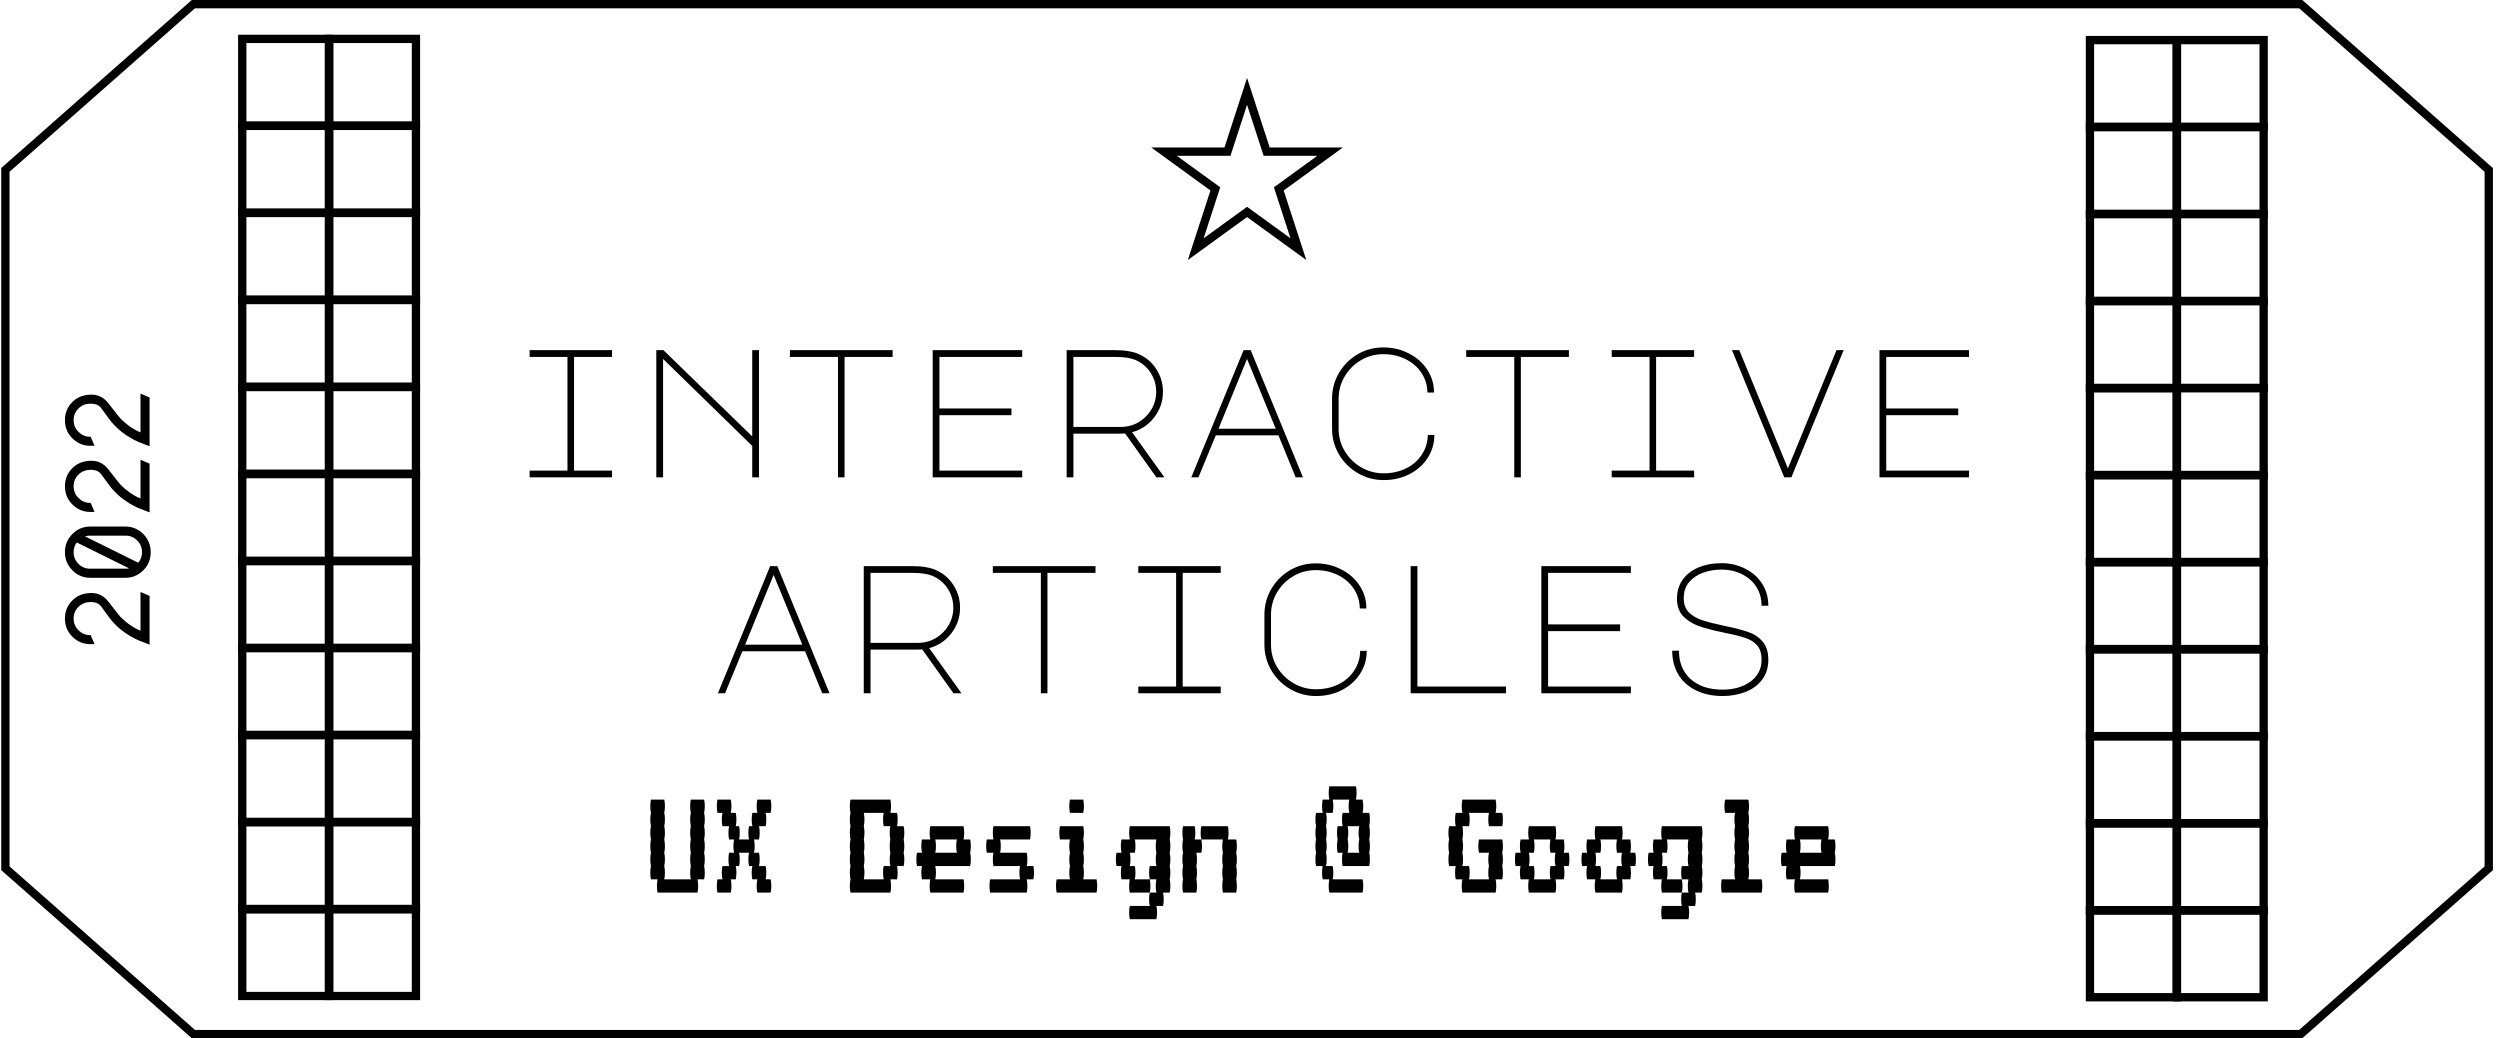 <svg width="301" height="125" viewBox="0 0 301 125" fill="none" xmlns="http://www.w3.org/2000/svg">
<path d="M277.01 0.5L299.646 20.459V104.541L277.01 124.5L23.283 124.5L0.646 104.541L0.646 20.459L23.283 0.5L277.01 0.5Z" stroke="black"/>
<path d="M84.776 97.871C84.829 98.084 84.856 98.351 84.856 98.671C84.856 98.977 84.829 99.244 84.776 99.471C84.829 99.684 84.856 99.951 84.856 100.271C84.856 100.577 84.829 100.844 84.776 101.071C84.829 101.284 84.856 101.551 84.856 101.871C84.856 102.177 84.829 102.444 84.776 102.671C84.829 102.884 84.856 103.151 84.856 103.471C84.856 103.777 84.829 104.044 84.776 104.271C84.829 104.484 84.856 104.751 84.856 105.071C84.856 105.377 84.829 105.644 84.776 105.871H83.976C84.029 106.084 84.056 106.351 84.056 106.671C84.056 106.977 84.029 107.244 83.976 107.471H79.176C79.123 107.244 79.096 106.977 79.096 106.671C79.096 106.351 79.123 106.084 79.176 105.871H78.376C78.323 105.644 78.296 105.377 78.296 105.071C78.296 104.751 78.323 104.484 78.376 104.271C78.323 104.044 78.296 103.777 78.296 103.471C78.296 103.151 78.323 102.884 78.376 102.671C78.323 102.444 78.296 102.177 78.296 101.871C78.296 101.551 78.323 101.284 78.376 101.071C78.323 100.844 78.296 100.577 78.296 100.271C78.296 99.951 78.323 99.684 78.376 99.471C78.323 99.244 78.296 98.977 78.296 98.671C78.296 98.351 78.323 98.084 78.376 97.871C78.323 97.644 78.296 97.377 78.296 97.071C78.296 96.751 78.323 96.484 78.376 96.271H79.976C80.029 96.484 80.056 96.751 80.056 97.071C80.056 97.377 80.029 97.644 79.976 97.871C80.029 98.084 80.056 98.351 80.056 98.671C80.056 98.977 80.029 99.244 79.976 99.471C80.029 99.684 80.056 99.951 80.056 100.271C80.056 100.577 80.029 100.844 79.976 101.071C80.029 101.284 80.056 101.551 80.056 101.871C80.056 102.177 80.029 102.444 79.976 102.671C80.029 102.884 80.056 103.151 80.056 103.471C80.056 103.777 80.029 104.044 79.976 104.271C80.029 104.484 80.056 104.751 80.056 105.071C80.056 105.377 80.029 105.644 79.976 105.871H83.176C83.123 105.644 83.096 105.377 83.096 105.071C83.096 104.751 83.123 104.484 83.176 104.271C83.123 104.044 83.096 103.777 83.096 103.471C83.096 103.151 83.123 102.884 83.176 102.671C83.123 102.444 83.096 102.177 83.096 101.871C83.096 101.551 83.123 101.284 83.176 101.071C83.123 100.844 83.096 100.577 83.096 100.271C83.096 99.951 83.123 99.684 83.176 99.471C83.123 99.244 83.096 98.977 83.096 98.671C83.096 98.351 83.123 98.084 83.176 97.871C83.123 97.644 83.096 97.377 83.096 97.071C83.096 96.751 83.123 96.484 83.176 96.271H84.776C84.829 96.484 84.856 96.751 84.856 97.071C84.856 97.377 84.829 97.644 84.776 97.871ZM92.784 105.871C92.837 106.084 92.864 106.351 92.864 106.671C92.864 106.977 92.837 107.244 92.784 107.471H91.184C91.131 107.244 91.104 106.977 91.104 106.671C91.104 106.351 91.131 106.084 91.184 105.871H90.584C90.531 105.644 90.504 105.377 90.504 105.071C90.504 104.751 90.531 104.484 90.584 104.271H90.184C90.131 104.044 90.104 103.777 90.104 103.471C90.104 103.151 90.131 102.884 90.184 102.671H88.984C89.037 102.884 89.064 103.151 89.064 103.471C89.064 103.777 89.037 104.044 88.984 104.271H88.584C88.637 104.484 88.664 104.751 88.664 105.071C88.664 105.377 88.637 105.644 88.584 105.871H87.984C88.037 106.084 88.064 106.351 88.064 106.671C88.064 106.977 88.037 107.244 87.984 107.471H86.384C86.331 107.244 86.304 106.977 86.304 106.671C86.304 106.351 86.331 106.084 86.384 105.871H86.984C86.931 105.644 86.904 105.377 86.904 105.071C86.904 104.751 86.931 104.484 86.984 104.271H87.784C87.731 104.044 87.704 103.777 87.704 103.471C87.704 103.151 87.731 102.884 87.784 102.671H88.384C88.331 102.444 88.304 102.177 88.304 101.871C88.304 101.551 88.331 101.284 88.384 101.071H87.784C87.731 100.844 87.704 100.577 87.704 100.271C87.704 99.951 87.731 99.684 87.784 99.471H86.984C86.931 99.244 86.904 98.977 86.904 98.671C86.904 98.351 86.931 98.084 86.984 97.871H86.384C86.331 97.644 86.304 97.377 86.304 97.071C86.304 96.751 86.331 96.484 86.384 96.271H87.984C88.037 96.484 88.064 96.751 88.064 97.071C88.064 97.377 88.037 97.644 87.984 97.871H88.584C88.637 98.084 88.664 98.351 88.664 98.671C88.664 98.977 88.637 99.244 88.584 99.471H88.984C89.037 99.684 89.064 99.951 89.064 100.271C89.064 100.577 89.037 100.844 88.984 101.071H90.184C90.131 100.844 90.104 100.577 90.104 100.271C90.104 99.951 90.131 99.684 90.184 99.471H90.584C90.531 99.244 90.504 98.977 90.504 98.671C90.504 98.351 90.531 98.084 90.584 97.871H91.184C91.131 97.644 91.104 97.377 91.104 97.071C91.104 96.751 91.131 96.484 91.184 96.271H92.784C92.837 96.484 92.864 96.751 92.864 97.071C92.864 97.377 92.837 97.644 92.784 97.871H92.184C92.237 98.084 92.264 98.351 92.264 98.671C92.264 98.977 92.237 99.244 92.184 99.471H91.384C91.437 99.684 91.464 99.951 91.464 100.271C91.464 100.577 91.437 100.844 91.384 101.071H90.784C90.837 101.284 90.864 101.551 90.864 101.871C90.864 102.177 90.837 102.444 90.784 102.671H91.384C91.437 102.884 91.464 103.151 91.464 103.471C91.464 103.777 91.437 104.044 91.384 104.271H92.184C92.237 104.484 92.264 104.751 92.264 105.071C92.264 105.377 92.237 105.644 92.184 105.871H92.784ZM108.8 101.071C108.853 101.284 108.88 101.551 108.88 101.871C108.88 102.177 108.853 102.444 108.8 102.671C108.853 102.884 108.88 103.151 108.88 103.471C108.88 103.777 108.853 104.044 108.8 104.271H108C108.053 104.484 108.08 104.751 108.08 105.071C108.08 105.377 108.053 105.644 108 105.871H107.2C107.253 106.084 107.28 106.351 107.28 106.671C107.28 106.977 107.253 107.244 107.2 107.471H102.4C102.346 107.244 102.32 106.977 102.32 106.671C102.32 106.351 102.346 106.084 102.4 105.871C102.346 105.644 102.32 105.377 102.32 105.071C102.32 104.751 102.346 104.484 102.4 104.271C102.346 104.044 102.32 103.777 102.32 103.471C102.32 103.151 102.346 102.884 102.4 102.671C102.346 102.444 102.32 102.177 102.32 101.871C102.32 101.551 102.346 101.284 102.4 101.071C102.346 100.844 102.32 100.577 102.32 100.271C102.32 99.951 102.346 99.684 102.4 99.471C102.346 99.244 102.32 98.977 102.32 98.671C102.32 98.351 102.346 98.084 102.4 97.871C102.346 97.644 102.32 97.377 102.32 97.071C102.32 96.751 102.346 96.484 102.4 96.271H107.2C107.253 96.484 107.28 96.751 107.28 97.071C107.28 97.377 107.253 97.644 107.2 97.871H108C108.053 98.084 108.08 98.351 108.08 98.671C108.08 98.977 108.053 99.244 108 99.471H108.8C108.853 99.684 108.88 99.951 108.88 100.271C108.88 100.577 108.853 100.844 108.8 101.071ZM107.2 104.271C107.146 104.044 107.12 103.777 107.12 103.471C107.12 103.151 107.146 102.884 107.2 102.671C107.146 102.444 107.12 102.177 107.12 101.871C107.12 101.551 107.146 101.284 107.2 101.071C107.146 100.844 107.12 100.577 107.12 100.271C107.12 99.951 107.146 99.684 107.2 99.471H106.4C106.346 99.244 106.32 98.977 106.32 98.671C106.32 98.351 106.346 98.084 106.4 97.871H104C104.053 98.084 104.08 98.351 104.08 98.671C104.08 98.977 104.053 99.244 104 99.471C104.053 99.684 104.08 99.951 104.08 100.271C104.08 100.577 104.053 100.844 104 101.071C104.053 101.284 104.08 101.551 104.08 101.871C104.08 102.177 104.053 102.444 104 102.671C104.053 102.884 104.08 103.151 104.08 103.471C104.08 103.777 104.053 104.044 104 104.271C104.053 104.484 104.08 104.751 104.08 105.071C104.08 105.377 104.053 105.644 104 105.871H106.4C106.346 105.644 106.32 105.377 106.32 105.071C106.32 104.751 106.346 104.484 106.4 104.271H107.2ZM116.887 101.871C116.887 102.177 116.861 102.444 116.807 102.671C116.861 102.884 116.887 103.151 116.887 103.471C116.887 103.777 116.861 104.044 116.807 104.271H112.607C112.661 104.484 112.687 104.751 112.687 105.071C112.687 105.377 112.661 105.644 112.607 105.871H116.007C116.061 106.084 116.087 106.351 116.087 106.671C116.087 106.977 116.061 107.244 116.007 107.471H112.007C111.954 107.244 111.927 106.977 111.927 106.671C111.927 106.351 111.954 106.084 112.007 105.871H111.007C110.954 105.644 110.927 105.377 110.927 105.071C110.927 104.751 110.954 104.484 111.007 104.271H110.407C110.354 104.044 110.327 103.777 110.327 103.471C110.327 103.151 110.354 102.884 110.407 102.671H111.007C110.954 102.444 110.927 102.177 110.927 101.871C110.927 101.551 110.954 101.284 111.007 101.071H112.007C111.954 100.844 111.927 100.577 111.927 100.271C111.927 99.951 111.954 99.684 112.007 99.471H116.007C116.061 99.684 116.087 99.951 116.087 100.271C116.087 100.577 116.061 100.844 116.007 101.071H116.807C116.861 101.284 116.887 101.551 116.887 101.871ZM115.207 102.671C115.154 102.444 115.127 102.177 115.127 101.871C115.127 101.551 115.154 101.284 115.207 101.071H112.607C112.661 101.284 112.687 101.551 112.687 101.871C112.687 102.177 112.661 102.444 112.607 102.671H115.207ZM124.495 105.071C124.495 105.377 124.469 105.644 124.415 105.871H123.615C123.669 106.084 123.695 106.351 123.695 106.671C123.695 106.977 123.669 107.244 123.615 107.471H119.215C119.162 107.244 119.135 106.977 119.135 106.671C119.135 106.351 119.162 106.084 119.215 105.871H122.815C122.762 105.644 122.735 105.377 122.735 105.071C122.735 104.751 122.762 104.484 122.815 104.271H119.615C119.562 104.044 119.535 103.777 119.535 103.471C119.535 103.151 119.562 102.884 119.615 102.671H118.815C118.762 102.444 118.735 102.177 118.735 101.871C118.735 101.551 118.762 101.284 118.815 101.071H119.615C119.562 100.844 119.535 100.577 119.535 100.271C119.535 99.951 119.562 99.684 119.615 99.471H124.015C124.069 99.684 124.095 99.951 124.095 100.271C124.095 100.577 124.069 100.844 124.015 101.071H120.415C120.469 101.284 120.495 101.551 120.495 101.871C120.495 102.177 120.469 102.444 120.415 102.671H123.615C123.669 102.884 123.695 103.151 123.695 103.471C123.695 103.777 123.669 104.044 123.615 104.271H124.415C124.469 104.484 124.495 104.751 124.495 105.071ZM128.823 97.871C128.77 97.644 128.743 97.377 128.743 97.071C128.743 96.751 128.77 96.484 128.823 96.271H130.423C130.476 96.484 130.503 96.751 130.503 97.071C130.503 97.377 130.476 97.644 130.423 97.871H128.823ZM132.023 105.871C132.076 106.084 132.103 106.351 132.103 106.671C132.103 106.977 132.076 107.244 132.023 107.471H127.223C127.17 107.244 127.143 106.977 127.143 106.671C127.143 106.351 127.17 106.084 127.223 105.871H128.823C128.77 105.644 128.743 105.377 128.743 105.071C128.743 104.751 128.77 104.484 128.823 104.271C128.77 104.044 128.743 103.777 128.743 103.471C128.743 103.151 128.77 102.884 128.823 102.671C128.77 102.444 128.743 102.177 128.743 101.871C128.743 101.551 128.77 101.284 128.823 101.071H127.623C127.57 100.844 127.543 100.577 127.543 100.271C127.543 99.951 127.57 99.684 127.623 99.471H130.423C130.476 99.684 130.503 99.951 130.503 100.271C130.503 100.577 130.476 100.844 130.423 101.071C130.476 101.284 130.503 101.551 130.503 101.871C130.503 102.177 130.476 102.444 130.423 102.671C130.476 102.884 130.503 103.151 130.503 103.471C130.503 103.777 130.476 104.044 130.423 104.271C130.476 104.484 130.503 104.751 130.503 105.071C130.503 105.377 130.476 105.644 130.423 105.871H132.023ZM140.831 101.071C140.884 101.284 140.911 101.551 140.911 101.871C140.911 102.177 140.884 102.444 140.831 102.671C140.884 102.884 140.911 103.151 140.911 103.471C140.911 103.777 140.884 104.044 140.831 104.271C140.884 104.484 140.911 104.751 140.911 105.071C140.911 105.377 140.884 105.644 140.831 105.871C140.884 106.084 140.911 106.351 140.911 106.671C140.911 106.977 140.884 107.244 140.831 107.471H140.031C140.084 107.684 140.111 107.951 140.111 108.271C140.111 108.577 140.084 108.844 140.031 109.071H139.231C139.284 109.284 139.311 109.551 139.311 109.871C139.311 110.177 139.284 110.444 139.231 110.671H136.031C135.978 110.444 135.951 110.177 135.951 109.871C135.951 109.551 135.978 109.284 136.031 109.071H138.431C138.378 108.844 138.351 108.577 138.351 108.271C138.351 107.951 138.378 107.684 138.431 107.471H139.231C139.178 107.244 139.151 106.977 139.151 106.671C139.151 106.351 139.178 106.084 139.231 105.871H138.431C138.378 105.644 138.351 105.377 138.351 105.071C138.351 104.751 138.378 104.484 138.431 104.271H139.231C139.178 104.044 139.151 103.777 139.151 103.471C139.151 103.151 139.178 102.884 139.231 102.671C139.178 102.444 139.151 102.177 139.151 101.871C139.151 101.551 139.178 101.284 139.231 101.071H136.631C136.684 101.284 136.711 101.551 136.711 101.871C136.711 102.177 136.684 102.444 136.631 102.671H136.031C136.084 102.884 136.111 103.151 136.111 103.471C136.111 103.777 136.084 104.044 136.031 104.271H136.631C136.684 104.484 136.711 104.751 136.711 105.071C136.711 105.377 136.684 105.644 136.631 105.871H138.431C138.484 106.084 138.511 106.351 138.511 106.671C138.511 106.977 138.484 107.244 138.431 107.471H136.031C135.978 107.244 135.951 106.977 135.951 106.671C135.951 106.351 135.978 106.084 136.031 105.871H135.031C134.978 105.644 134.951 105.377 134.951 105.071C134.951 104.751 134.978 104.484 135.031 104.271H134.431C134.378 104.044 134.351 103.777 134.351 103.471C134.351 103.151 134.378 102.884 134.431 102.671H135.031C134.978 102.444 134.951 102.177 134.951 101.871C134.951 101.551 134.978 101.284 135.031 101.071H136.031C135.978 100.844 135.951 100.577 135.951 100.271C135.951 99.951 135.978 99.684 136.031 99.471H140.831C140.884 99.684 140.911 99.951 140.911 100.271C140.911 100.577 140.884 100.844 140.831 101.071ZM143.919 100.271C143.919 100.577 143.892 100.844 143.839 101.071H144.639C144.692 101.284 144.719 101.551 144.719 101.871C144.719 102.177 144.692 102.444 144.639 102.671H144.039C144.092 102.884 144.119 103.151 144.119 103.471C144.119 103.777 144.092 104.044 144.039 104.271C144.092 104.484 144.119 104.751 144.119 105.071C144.119 105.377 144.092 105.644 144.039 105.871C144.092 106.084 144.119 106.351 144.119 106.671C144.119 106.977 144.092 107.244 144.039 107.471H142.439C142.385 107.244 142.359 106.977 142.359 106.671C142.359 106.351 142.385 106.084 142.439 105.871C142.385 105.644 142.359 105.377 142.359 105.071C142.359 104.751 142.385 104.484 142.439 104.271C142.385 104.044 142.359 103.777 142.359 103.471C142.359 103.151 142.385 102.884 142.439 102.671C142.385 102.444 142.359 102.177 142.359 101.871C142.359 101.551 142.385 101.284 142.439 101.071C142.385 100.844 142.359 100.577 142.359 100.271C142.359 99.951 142.385 99.684 142.439 99.471H143.839C143.892 99.684 143.919 99.951 143.919 100.271ZM148.839 102.671C148.892 102.884 148.919 103.151 148.919 103.471C148.919 103.777 148.892 104.044 148.839 104.271C148.892 104.484 148.919 104.751 148.919 105.071C148.919 105.377 148.892 105.644 148.839 105.871C148.892 106.084 148.919 106.351 148.919 106.671C148.919 106.977 148.892 107.244 148.839 107.471H147.239C147.185 107.244 147.159 106.977 147.159 106.671C147.159 106.351 147.185 106.084 147.239 105.871C147.185 105.644 147.159 105.377 147.159 105.071C147.159 104.751 147.185 104.484 147.239 104.271C147.185 104.044 147.159 103.777 147.159 103.471C147.159 103.151 147.185 102.884 147.239 102.671C147.185 102.444 147.159 102.177 147.159 101.871C147.159 101.551 147.185 101.284 147.239 101.071H144.639C144.585 100.844 144.559 100.577 144.559 100.271C144.559 99.951 144.585 99.684 144.639 99.471H147.839C147.892 99.684 147.919 99.951 147.919 100.271C147.919 100.577 147.892 100.844 147.839 101.071H148.839C148.892 101.284 148.919 101.551 148.919 101.871C148.919 102.177 148.892 102.444 148.839 102.671ZM164.854 99.471C164.908 99.684 164.934 99.951 164.934 100.271C164.934 100.577 164.908 100.844 164.854 101.071C164.908 101.284 164.934 101.551 164.934 101.871C164.934 102.177 164.908 102.444 164.854 102.671C164.908 102.884 164.934 103.151 164.934 103.471C164.934 103.777 164.908 104.044 164.854 104.271H161.654C161.601 104.044 161.574 103.777 161.574 103.471C161.574 103.151 161.601 102.884 161.654 102.671H161.054C161.001 102.444 160.974 102.177 160.974 101.871C160.974 101.551 161.001 101.284 161.054 101.071C161.001 100.844 160.974 100.577 160.974 100.271C160.974 99.951 161.001 99.684 161.054 99.471H161.654C161.601 99.244 161.574 98.977 161.574 98.671C161.574 98.351 161.601 98.084 161.654 97.871H162.454C162.401 97.644 162.374 97.377 162.374 97.071C162.374 96.751 162.401 96.484 162.454 96.271H160.454C160.508 96.484 160.534 96.751 160.534 97.071C160.534 97.377 160.508 97.644 160.454 97.871H159.654C159.708 98.084 159.734 98.351 159.734 98.671C159.734 98.977 159.708 99.244 159.654 99.471C159.708 99.684 159.734 99.951 159.734 100.271C159.734 100.577 159.708 100.844 159.654 101.071C159.708 101.284 159.734 101.551 159.734 101.871C159.734 102.177 159.708 102.444 159.654 102.671C159.708 102.884 159.734 103.151 159.734 103.471C159.734 103.777 159.708 104.044 159.654 104.271H160.454C160.508 104.484 160.534 104.751 160.534 105.071C160.534 105.377 160.508 105.644 160.454 105.871H164.054C164.108 106.084 164.134 106.351 164.134 106.671C164.134 106.977 164.108 107.244 164.054 107.471H160.054C160.001 107.244 159.974 106.977 159.974 106.671C159.974 106.351 160.001 106.084 160.054 105.871H159.254C159.201 105.644 159.174 105.377 159.174 105.071C159.174 104.751 159.201 104.484 159.254 104.271H158.454C158.401 104.044 158.374 103.777 158.374 103.471C158.374 103.151 158.401 102.884 158.454 102.671C158.401 102.444 158.374 102.177 158.374 101.871C158.374 101.551 158.401 101.284 158.454 101.071C158.401 100.844 158.374 100.577 158.374 100.271C158.374 99.951 158.401 99.684 158.454 99.471C158.401 99.244 158.374 98.977 158.374 98.671C158.374 98.351 158.401 98.084 158.454 97.871H159.254C159.201 97.644 159.174 97.377 159.174 97.071C159.174 96.751 159.201 96.484 159.254 96.271H160.054C160.001 96.044 159.974 95.777 159.974 95.471C159.974 95.151 160.001 94.884 160.054 94.671H163.254C163.308 94.884 163.334 95.151 163.334 95.471C163.334 95.777 163.308 96.044 163.254 96.271H164.054C164.108 96.484 164.134 96.751 164.134 97.071C164.134 97.377 164.108 97.644 164.054 97.871H164.854C164.908 98.084 164.934 98.351 164.934 98.671C164.934 98.977 164.908 99.244 164.854 99.471ZM163.654 102.671C163.601 102.444 163.574 102.177 163.574 101.871C163.574 101.551 163.601 101.284 163.654 101.071C163.601 100.844 163.574 100.577 163.574 100.271C163.574 99.951 163.601 99.684 163.654 99.471H162.254C162.308 99.684 162.334 99.951 162.334 100.271C162.334 100.577 162.308 100.844 162.254 101.071C162.308 101.284 162.334 101.551 162.334 101.871C162.334 102.177 162.308 102.444 162.254 102.671H163.654ZM180.87 101.071C180.923 101.284 180.95 101.551 180.95 101.871C180.95 102.177 180.923 102.444 180.87 102.671C180.923 102.884 180.95 103.151 180.95 103.471C180.95 103.777 180.923 104.044 180.87 104.271C180.923 104.484 180.95 104.751 180.95 105.071C180.95 105.377 180.923 105.644 180.87 105.871H180.07C180.123 106.084 180.15 106.351 180.15 106.671C180.15 106.977 180.123 107.244 180.07 107.471H176.07C176.017 107.244 175.99 106.977 175.99 106.671C175.99 106.351 176.017 106.084 176.07 105.871H175.27C175.217 105.644 175.19 105.377 175.19 105.071C175.19 104.751 175.217 104.484 175.27 104.271H174.47C174.417 104.044 174.39 103.777 174.39 103.471C174.39 103.151 174.417 102.884 174.47 102.671C174.417 102.444 174.39 102.177 174.39 101.871C174.39 101.551 174.417 101.284 174.47 101.071C174.417 100.844 174.39 100.577 174.39 100.271C174.39 99.951 174.417 99.684 174.47 99.471H175.27C175.217 99.244 175.19 98.977 175.19 98.671C175.19 98.351 175.217 98.084 175.27 97.871H176.07C176.017 97.644 175.99 97.377 175.99 97.071C175.99 96.751 176.017 96.484 176.07 96.271H180.07C180.123 96.484 180.15 96.751 180.15 97.071C180.15 97.377 180.123 97.644 180.07 97.871H180.87C180.923 98.084 180.95 98.351 180.95 98.671C180.95 98.977 180.923 99.244 180.87 99.471H179.27C179.217 99.244 179.19 98.977 179.19 98.671C179.19 98.351 179.217 98.084 179.27 97.871H176.87C176.923 98.084 176.95 98.351 176.95 98.671C176.95 98.977 176.923 99.244 176.87 99.471H176.07C176.123 99.684 176.15 99.951 176.15 100.271C176.15 100.577 176.123 100.844 176.07 101.071C176.123 101.284 176.15 101.551 176.15 101.871C176.15 102.177 176.123 102.444 176.07 102.671C176.123 102.884 176.15 103.151 176.15 103.471C176.15 103.777 176.123 104.044 176.07 104.271H176.87C176.923 104.484 176.95 104.751 176.95 105.071C176.95 105.377 176.923 105.644 176.87 105.871H179.27C179.217 105.644 179.19 105.377 179.19 105.071C179.19 104.751 179.217 104.484 179.27 104.271C179.217 104.044 179.19 103.777 179.19 103.471C179.19 103.151 179.217 102.884 179.27 102.671H178.07C178.017 102.444 177.99 102.177 177.99 101.871C177.99 101.551 178.017 101.284 178.07 101.071H180.87ZM188.958 103.471C188.958 103.777 188.931 104.044 188.878 104.271H188.278C188.331 104.484 188.358 104.751 188.358 105.071C188.358 105.377 188.331 105.644 188.278 105.871H187.278C187.331 106.084 187.358 106.351 187.358 106.671C187.358 106.977 187.331 107.244 187.278 107.471H184.078C184.024 107.244 183.998 106.977 183.998 106.671C183.998 106.351 184.024 106.084 184.078 105.871H183.078C183.024 105.644 182.998 105.377 182.998 105.071C182.998 104.751 183.024 104.484 183.078 104.271H182.478C182.424 104.044 182.398 103.777 182.398 103.471C182.398 103.151 182.424 102.884 182.478 102.671H183.078C183.024 102.444 182.998 102.177 182.998 101.871C182.998 101.551 183.024 101.284 183.078 101.071H184.078C184.024 100.844 183.998 100.577 183.998 100.271C183.998 99.951 184.024 99.684 184.078 99.471H187.278C187.331 99.684 187.358 99.951 187.358 100.271C187.358 100.577 187.331 100.844 187.278 101.071H188.278C188.331 101.284 188.358 101.551 188.358 101.871C188.358 102.177 188.331 102.444 188.278 102.671H188.878C188.931 102.884 188.958 103.151 188.958 103.471ZM187.278 104.271C187.224 104.044 187.198 103.777 187.198 103.471C187.198 103.151 187.224 102.884 187.278 102.671H186.678C186.624 102.444 186.598 102.177 186.598 101.871C186.598 101.551 186.624 101.284 186.678 101.071H184.678C184.731 101.284 184.758 101.551 184.758 101.871C184.758 102.177 184.731 102.444 184.678 102.671H184.078C184.131 102.884 184.158 103.151 184.158 103.471C184.158 103.777 184.131 104.044 184.078 104.271H184.678C184.731 104.484 184.758 104.751 184.758 105.071C184.758 105.377 184.731 105.644 184.678 105.871H186.678C186.624 105.644 186.598 105.377 186.598 105.071C186.598 104.751 186.624 104.484 186.678 104.271H187.278ZM196.966 103.471C196.966 103.777 196.939 104.044 196.886 104.271H196.286C196.339 104.484 196.366 104.751 196.366 105.071C196.366 105.377 196.339 105.644 196.286 105.871H195.286C195.339 106.084 195.366 106.351 195.366 106.671C195.366 106.977 195.339 107.244 195.286 107.471H192.086C192.032 107.244 192.006 106.977 192.006 106.671C192.006 106.351 192.032 106.084 192.086 105.871H191.086C191.032 105.644 191.006 105.377 191.006 105.071C191.006 104.751 191.032 104.484 191.086 104.271H190.486C190.432 104.044 190.406 103.777 190.406 103.471C190.406 103.151 190.432 102.884 190.486 102.671H191.086C191.032 102.444 191.006 102.177 191.006 101.871C191.006 101.551 191.032 101.284 191.086 101.071H192.086C192.032 100.844 192.006 100.577 192.006 100.271C192.006 99.951 192.032 99.684 192.086 99.471H195.286C195.339 99.684 195.366 99.951 195.366 100.271C195.366 100.577 195.339 100.844 195.286 101.071H196.286C196.339 101.284 196.366 101.551 196.366 101.871C196.366 102.177 196.339 102.444 196.286 102.671H196.886C196.939 102.884 196.966 103.151 196.966 103.471ZM195.286 104.271C195.232 104.044 195.206 103.777 195.206 103.471C195.206 103.151 195.232 102.884 195.286 102.671H194.686C194.632 102.444 194.606 102.177 194.606 101.871C194.606 101.551 194.632 101.284 194.686 101.071H192.686C192.739 101.284 192.766 101.551 192.766 101.871C192.766 102.177 192.739 102.444 192.686 102.671H192.086C192.139 102.884 192.166 103.151 192.166 103.471C192.166 103.777 192.139 104.044 192.086 104.271H192.686C192.739 104.484 192.766 104.751 192.766 105.071C192.766 105.377 192.739 105.644 192.686 105.871H194.686C194.632 105.644 194.606 105.377 194.606 105.071C194.606 104.751 194.632 104.484 194.686 104.271H195.286ZM204.893 101.071C204.947 101.284 204.973 101.551 204.973 101.871C204.973 102.177 204.947 102.444 204.893 102.671C204.947 102.884 204.973 103.151 204.973 103.471C204.973 103.777 204.947 104.044 204.893 104.271C204.947 104.484 204.973 104.751 204.973 105.071C204.973 105.377 204.947 105.644 204.893 105.871C204.947 106.084 204.973 106.351 204.973 106.671C204.973 106.977 204.947 107.244 204.893 107.471H204.093C204.147 107.684 204.173 107.951 204.173 108.271C204.173 108.577 204.147 108.844 204.093 109.071H203.293C203.347 109.284 203.373 109.551 203.373 109.871C203.373 110.177 203.347 110.444 203.293 110.671H200.093C200.04 110.444 200.013 110.177 200.013 109.871C200.013 109.551 200.04 109.284 200.093 109.071H202.493C202.44 108.844 202.413 108.577 202.413 108.271C202.413 107.951 202.44 107.684 202.493 107.471H203.293C203.24 107.244 203.213 106.977 203.213 106.671C203.213 106.351 203.24 106.084 203.293 105.871H202.493C202.44 105.644 202.413 105.377 202.413 105.071C202.413 104.751 202.44 104.484 202.493 104.271H203.293C203.24 104.044 203.213 103.777 203.213 103.471C203.213 103.151 203.24 102.884 203.293 102.671C203.24 102.444 203.213 102.177 203.213 101.871C203.213 101.551 203.24 101.284 203.293 101.071H200.693C200.747 101.284 200.773 101.551 200.773 101.871C200.773 102.177 200.747 102.444 200.693 102.671H200.093C200.147 102.884 200.173 103.151 200.173 103.471C200.173 103.777 200.147 104.044 200.093 104.271H200.693C200.747 104.484 200.773 104.751 200.773 105.071C200.773 105.377 200.747 105.644 200.693 105.871H202.493C202.547 106.084 202.573 106.351 202.573 106.671C202.573 106.977 202.547 107.244 202.493 107.471H200.093C200.04 107.244 200.013 106.977 200.013 106.671C200.013 106.351 200.04 106.084 200.093 105.871H199.093C199.04 105.644 199.013 105.377 199.013 105.071C199.013 104.751 199.04 104.484 199.093 104.271H198.493C198.44 104.044 198.413 103.777 198.413 103.471C198.413 103.151 198.44 102.884 198.493 102.671H199.093C199.04 102.444 199.013 102.177 199.013 101.871C199.013 101.551 199.04 101.284 199.093 101.071H200.093C200.04 100.844 200.013 100.577 200.013 100.271C200.013 99.951 200.04 99.684 200.093 99.471H204.893C204.947 99.684 204.973 99.951 204.973 100.271C204.973 100.577 204.947 100.844 204.893 101.071ZM212.101 105.871C212.155 106.084 212.181 106.351 212.181 106.671C212.181 106.977 212.155 107.244 212.101 107.471H207.301C207.248 107.244 207.221 106.977 207.221 106.671C207.221 106.351 207.248 106.084 207.301 105.871H208.901C208.848 105.644 208.821 105.377 208.821 105.071C208.821 104.751 208.848 104.484 208.901 104.271C208.848 104.044 208.821 103.777 208.821 103.471C208.821 103.151 208.848 102.884 208.901 102.671C208.848 102.444 208.821 102.177 208.821 101.871C208.821 101.551 208.848 101.284 208.901 101.071C208.848 100.844 208.821 100.577 208.821 100.271C208.821 99.951 208.848 99.684 208.901 99.471C208.848 99.244 208.821 98.977 208.821 98.671C208.821 98.351 208.848 98.084 208.901 97.871H207.701C207.648 97.644 207.621 97.377 207.621 97.071C207.621 96.751 207.648 96.484 207.701 96.271H210.501C210.555 96.484 210.581 96.751 210.581 97.071C210.581 97.377 210.555 97.644 210.501 97.871C210.555 98.084 210.581 98.351 210.581 98.671C210.581 98.977 210.555 99.244 210.501 99.471C210.555 99.684 210.581 99.951 210.581 100.271C210.581 100.577 210.555 100.844 210.501 101.071C210.555 101.284 210.581 101.551 210.581 101.871C210.581 102.177 210.555 102.444 210.501 102.671C210.555 102.884 210.581 103.151 210.581 103.471C210.581 103.777 210.555 104.044 210.501 104.271C210.555 104.484 210.581 104.751 210.581 105.071C210.581 105.377 210.555 105.644 210.501 105.871H212.101ZM220.989 101.871C220.989 102.177 220.962 102.444 220.909 102.671C220.962 102.884 220.989 103.151 220.989 103.471C220.989 103.777 220.962 104.044 220.909 104.271H216.709C216.762 104.484 216.789 104.751 216.789 105.071C216.789 105.377 216.762 105.644 216.709 105.871H220.109C220.162 106.084 220.189 106.351 220.189 106.671C220.189 106.977 220.162 107.244 220.109 107.471H216.109C216.056 107.244 216.029 106.977 216.029 106.671C216.029 106.351 216.056 106.084 216.109 105.871H215.109C215.056 105.644 215.029 105.377 215.029 105.071C215.029 104.751 215.056 104.484 215.109 104.271H214.509C214.456 104.044 214.429 103.777 214.429 103.471C214.429 103.151 214.456 102.884 214.509 102.671H215.109C215.056 102.444 215.029 102.177 215.029 101.871C215.029 101.551 215.056 101.284 215.109 101.071H216.109C216.056 100.844 216.029 100.577 216.029 100.271C216.029 99.951 216.056 99.684 216.109 99.471H220.109C220.162 99.684 220.189 99.951 220.189 100.271C220.189 100.577 220.162 100.844 220.109 101.071H220.909C220.962 101.284 220.989 101.551 220.989 101.871ZM219.309 102.671C219.256 102.444 219.229 102.177 219.229 101.871C219.229 101.551 219.256 101.284 219.309 101.071H216.709C216.762 101.284 216.789 101.551 216.789 101.871C216.789 102.177 216.762 102.444 216.709 102.671H219.309Z" fill="black"/>
<path d="M73.69 42.159V42.973H69.114V56.657H73.69V57.471H63.768V56.657H68.322V42.973H63.768V42.159H73.69ZM79.019 57.471V42.159H79.877L90.569 52.543V42.159H91.383V57.471H90.569V53.687L79.833 43.215V57.471H79.019ZM107.47 42.159V42.973H101.684V57.471H100.892V42.973H95.106V42.159H107.47ZM112.294 42.159H123.074V42.973H113.108V49.177H121.776V49.991H113.108V56.657H123.074V57.471H112.294V42.159ZM137.181 42.665C138.061 43.075 138.75 43.684 139.249 44.491C139.762 45.297 140.019 46.192 140.019 47.175C140.019 48.319 139.667 49.345 138.963 50.255C138.273 51.149 137.386 51.743 136.301 52.037L140.195 57.471H139.227L135.465 52.191L134.761 52.213H129.239V57.471H128.425V42.159H134.255C134.9 42.159 135.45 42.203 135.905 42.291C136.374 42.364 136.799 42.489 137.181 42.665ZM134.981 51.399C135.743 51.399 136.447 51.208 137.093 50.827C137.738 50.445 138.251 49.932 138.633 49.287C139.014 48.641 139.205 47.937 139.205 47.175C139.205 46.324 138.977 45.554 138.523 44.865C138.083 44.175 137.467 43.662 136.675 43.325C136.103 43.09 135.296 42.973 134.255 42.973H129.239V51.399H134.981ZM149.726 42.159H150.584L156.876 57.471H155.996L153.928 52.411H146.382L144.292 57.471H143.434L149.726 42.159ZM146.712 51.619H153.598L150.144 43.215L146.712 51.619ZM161.171 51.619C161.171 52.587 161.413 53.481 161.897 54.303C162.396 55.124 163.056 55.777 163.877 56.261C164.713 56.745 165.615 56.987 166.583 56.987C167.58 56.987 168.482 56.789 169.289 56.393C170.096 55.997 170.726 55.447 171.181 54.743C171.65 54.039 171.892 53.247 171.907 52.367H172.699C172.699 53.379 172.428 54.303 171.885 55.139C171.357 55.96 170.624 56.613 169.685 57.097C168.761 57.566 167.727 57.801 166.583 57.801C165.468 57.801 164.434 57.522 163.481 56.965C162.528 56.407 161.772 55.659 161.215 54.721C160.658 53.767 160.379 52.733 160.379 51.619V48.011C160.379 46.896 160.65 45.869 161.193 44.931C161.75 43.977 162.498 43.222 163.437 42.665C164.39 42.107 165.424 41.829 166.539 41.829C167.668 41.829 168.695 42.071 169.619 42.555C170.558 43.024 171.298 43.677 171.841 44.513C172.384 45.334 172.655 46.251 172.655 47.263H171.863C171.848 46.383 171.606 45.591 171.137 44.887C170.668 44.183 170.03 43.633 169.223 43.237C168.431 42.841 167.536 42.643 166.539 42.643C165.571 42.643 164.676 42.885 163.855 43.369C163.034 43.853 162.381 44.505 161.897 45.327C161.413 46.148 161.171 47.043 161.171 48.011V51.619ZM188.896 42.159V42.973H183.11V57.471H182.318V42.973H176.532V42.159H188.896ZM203.971 42.159V42.973H199.395V56.657H203.971V57.471H194.049V56.657H198.603V42.973H194.049V42.159H203.971ZM209.411 42.159L215.263 56.393L221.115 42.159H221.973L215.681 57.471H214.823L208.531 42.159H209.411ZM226.29 42.159H237.07V42.973H227.104V49.177H235.772V49.991H227.104V56.657H237.07V57.471H226.29V42.159ZM92.728 68.159H93.586L99.878 83.471H98.998L96.93 78.411H89.384L87.294 83.471H86.436L92.728 68.159ZM89.714 77.619H96.6L93.146 69.215L89.714 77.619ZM112.753 68.665C113.633 69.075 114.322 69.684 114.821 70.491C115.334 71.297 115.591 72.192 115.591 73.175C115.591 74.319 115.239 75.345 114.535 76.255C113.846 77.149 112.958 77.743 111.873 78.037L115.767 83.471H114.799L111.037 78.191L110.333 78.213H104.811V83.471H103.997V68.159H109.827C110.472 68.159 111.022 68.203 111.477 68.291C111.946 68.364 112.372 68.489 112.753 68.665ZM110.553 77.399C111.316 77.399 112.02 77.208 112.665 76.827C113.31 76.445 113.824 75.932 114.205 75.287C114.586 74.641 114.777 73.937 114.777 73.175C114.777 72.324 114.55 71.554 114.095 70.865C113.655 70.175 113.039 69.662 112.247 69.325C111.675 69.09 110.868 68.973 109.827 68.973H104.811V77.399H110.553ZM131.898 68.159V68.973H126.112V83.471H125.32V68.973H119.534V68.159H131.898ZM146.973 68.159V68.973H142.397V82.657H146.973V83.471H137.051V82.657H141.605V68.973H137.051V68.159H146.973ZM153.028 77.619C153.028 78.587 153.27 79.481 153.754 80.303C154.253 81.124 154.913 81.777 155.734 82.261C156.57 82.745 157.472 82.987 158.44 82.987C159.438 82.987 160.34 82.789 161.146 82.393C161.953 81.997 162.584 81.447 163.038 80.743C163.508 80.039 163.75 79.247 163.764 78.367H164.556C164.556 79.379 164.285 80.303 163.742 81.139C163.214 81.96 162.481 82.613 161.542 83.097C160.618 83.566 159.584 83.801 158.44 83.801C157.326 83.801 156.292 83.522 155.338 82.965C154.385 82.407 153.63 81.659 153.072 80.721C152.515 79.767 152.236 78.733 152.236 77.619V74.011C152.236 72.896 152.508 71.869 153.05 70.931C153.608 69.977 154.356 69.222 155.294 68.665C156.248 68.107 157.282 67.829 158.396 67.829C159.526 67.829 160.552 68.071 161.476 68.555C162.415 69.024 163.156 69.677 163.698 70.513C164.241 71.334 164.512 72.251 164.512 73.263H163.72C163.706 72.383 163.464 71.591 162.994 70.887C162.525 70.183 161.887 69.633 161.08 69.237C160.288 68.841 159.394 68.643 158.396 68.643C157.428 68.643 156.534 68.885 155.712 69.369C154.891 69.853 154.238 70.505 153.754 71.327C153.27 72.148 153.028 73.043 153.028 74.011V77.619ZM169.842 83.471V68.159H170.656V82.657H181.326V83.471H169.842ZM185.577 68.159H196.357V68.973H186.391V75.177H195.059V75.991H186.391V82.657H196.357V83.471H185.577V68.159ZM207.472 76.145C206.225 75.895 205.206 75.624 204.414 75.331C203.637 75.023 203.021 74.612 202.566 74.099C202.126 73.571 201.906 72.896 201.906 72.075C201.906 71.224 202.126 70.476 202.566 69.831C203.021 69.185 203.651 68.687 204.458 68.335C205.279 67.983 206.225 67.807 207.296 67.807C208.323 67.807 209.261 68.027 210.112 68.467C210.977 68.892 211.659 69.493 212.158 70.271C212.657 71.048 212.906 71.935 212.906 72.933H212.092C212.092 72.067 211.879 71.305 211.454 70.645C211.029 69.985 210.449 69.479 209.716 69.127C208.983 68.76 208.169 68.577 207.274 68.577C206.482 68.577 205.741 68.701 205.052 68.951C204.363 69.2 203.798 69.581 203.358 70.095C202.933 70.608 202.72 71.253 202.72 72.031C202.72 72.735 202.925 73.299 203.336 73.725C203.747 74.135 204.282 74.451 204.942 74.671C205.602 74.891 206.526 75.125 207.714 75.375C208.917 75.624 209.848 75.866 210.508 76.101C211.183 76.321 211.747 76.695 212.202 77.223C212.671 77.751 212.906 78.491 212.906 79.445C212.906 80.398 212.649 81.205 212.136 81.865C211.637 82.51 210.97 82.994 210.134 83.317C209.298 83.639 208.389 83.801 207.406 83.801C206.189 83.801 205.118 83.573 204.194 83.119C203.27 82.664 202.559 82.026 202.06 81.205C201.576 80.369 201.334 79.415 201.334 78.345H202.148C202.148 79.283 202.353 80.105 202.764 80.809C203.189 81.513 203.798 82.063 204.59 82.459C205.382 82.84 206.321 83.031 207.406 83.031C208.755 83.031 209.87 82.708 210.75 82.063C211.645 81.417 212.092 80.537 212.092 79.423C212.092 78.66 211.901 78.073 211.52 77.663C211.139 77.252 210.655 76.959 210.068 76.783C209.496 76.592 208.631 76.379 207.472 76.145Z" fill="black"/>
<path d="M150.146 11L152.507 18.257H160.146L153.966 22.743L156.327 30L150.146 25.515L143.966 30L146.327 22.743L140.146 18.257H147.786L150.146 11Z" stroke="black"/>
<path d="M11.017 71.4C11.828 71.4 12.498 71.737 13.026 72.412C13.983 73.638 14.487 74.271 14.537 74.312C15.289 75.05 16.041 75.575 16.793 75.884L16.916 75.946V71.27L18.01 71.749V77.614L16.67 77.094C15.143 76.402 13.947 75.454 13.081 74.251C12.639 73.654 12.347 73.255 12.206 73.054C11.942 72.676 11.523 72.487 10.948 72.487C10.916 72.487 10.882 72.487 10.846 72.487C10.29 72.501 9.823 72.694 9.444 73.068C9.057 73.451 8.863 73.92 8.863 74.476C8.863 75.019 9.057 75.486 9.444 75.877C9.832 76.269 10.285 76.465 10.805 76.465C10.814 76.465 10.825 76.465 10.839 76.465L10.907 76.459L11.386 77.552L10.859 77.559C10.039 77.559 9.324 77.258 8.713 76.657C8.116 76.064 7.817 75.338 7.817 74.476C7.817 73.615 8.114 72.888 8.706 72.296C9.294 71.698 10.064 71.4 11.017 71.4ZM10.839 68.47H15.125C15.271 68.47 15.41 68.456 15.542 68.429L9.246 65.312C8.991 65.653 8.863 66.043 8.863 66.481C8.863 67.032 9.057 67.501 9.444 67.889C9.827 68.276 10.292 68.47 10.839 68.47ZM10.859 63.398H15.104C15.943 63.398 16.661 63.698 17.258 64.3C17.85 64.902 18.146 65.628 18.146 66.481C18.146 67.337 17.85 68.064 17.258 68.661C16.661 69.263 15.943 69.564 15.104 69.564H10.859C10.021 69.564 9.305 69.263 8.713 68.661C8.116 68.06 7.817 67.333 7.817 66.481C7.817 65.628 8.116 64.902 8.713 64.3C9.305 63.698 10.021 63.398 10.859 63.398ZM10.237 64.58L16.643 67.752C16.948 67.392 17.101 66.968 17.101 66.481C17.101 65.938 16.907 65.471 16.52 65.079C16.137 64.692 15.672 64.496 15.125 64.491H10.839C10.625 64.491 10.424 64.521 10.237 64.58ZM11.017 55.477C11.828 55.477 12.498 55.815 13.026 56.489C13.983 57.715 14.487 58.348 14.537 58.389C15.289 59.128 16.041 59.652 16.793 59.962L16.916 60.023V55.347L18.01 55.826L18.01 61.691L16.67 61.172C15.143 60.479 13.947 59.531 13.081 58.328C12.639 57.731 12.347 57.332 12.206 57.132C11.942 56.753 11.523 56.564 10.948 56.564C10.916 56.564 10.882 56.564 10.846 56.564C10.29 56.578 9.823 56.772 9.444 57.145C9.057 57.528 8.863 57.998 8.863 58.553C8.863 59.096 9.057 59.563 9.444 59.955C9.832 60.347 10.285 60.543 10.805 60.543C10.814 60.543 10.825 60.543 10.839 60.543L10.907 60.536L11.386 61.63L10.859 61.636C10.039 61.636 9.324 61.336 8.713 60.734C8.116 60.142 7.817 59.415 7.817 58.553C7.817 57.692 8.114 56.965 8.706 56.373C9.294 55.776 10.064 55.477 11.017 55.477ZM11.017 47.516C11.828 47.516 12.498 47.853 13.026 48.528C13.983 49.754 14.487 50.387 14.537 50.428C15.289 51.166 16.041 51.691 16.793 52L16.916 52.062L16.916 47.386L18.01 47.865V53.73L16.67 53.21C15.143 52.518 13.947 51.57 13.081 50.367C12.639 49.77 12.347 49.371 12.206 49.17C11.942 48.792 11.523 48.603 10.948 48.603C10.916 48.603 10.882 48.603 10.846 48.603C10.29 48.617 9.823 48.81 9.444 49.184C9.057 49.567 8.863 50.036 8.863 50.592C8.863 51.135 9.057 51.602 9.444 51.994C9.832 52.386 10.285 52.581 10.805 52.581C10.814 52.581 10.825 52.581 10.839 52.581L10.907 52.575L11.386 53.668L10.859 53.675C10.039 53.675 9.324 53.374 8.713 52.773C8.116 52.18 7.817 51.453 7.817 50.592C7.817 49.731 8.114 49.004 8.706 48.411C9.294 47.815 10.064 47.516 11.017 47.516Z" fill="black"/>
<rect x="262.063" y="4.828" width="10.433" height="10.433" transform="rotate(90 262.063 4.828)" stroke="black"/>
<rect x="272.544" y="15.309" width="10.433" height="10.433" transform="rotate(90 272.544 15.309)" stroke="black"/>
<rect x="262.063" y="25.789" width="10.433" height="10.433" transform="rotate(90 262.063 25.789)" stroke="black"/>
<rect x="272.544" y="36.27" width="10.433" height="10.433" transform="rotate(90 272.544 36.27)" stroke="black"/>
<rect x="262.063" y="46.75" width="10.433" height="10.433" transform="rotate(90 262.063 46.75)" stroke="black"/>
<rect x="272.544" y="57.23" width="10.433" height="10.433" transform="rotate(90 272.544 57.23)" stroke="black"/>
<rect x="262.063" y="67.711" width="10.433" height="10.433" transform="rotate(90 262.063 67.711)" stroke="black"/>
<rect x="272.544" y="78.19" width="10.433" height="10.433" transform="rotate(90 272.544 78.19)" stroke="black"/>
<rect x="262.063" y="88.671" width="10.433" height="10.433" transform="rotate(90 262.063 88.671)" stroke="black"/>
<rect x="272.544" y="99.151" width="10.433" height="10.433" transform="rotate(90 272.544 99.151)" stroke="black"/>
<rect x="262.063" y="109.632" width="10.433" height="10.433" transform="rotate(90 262.063 109.632)" stroke="black"/>
<rect x="272.544" y="4.829" width="10.433" height="10.433" transform="rotate(90 272.544 4.829)" stroke="black"/>
<rect x="262.063" y="15.31" width="10.433" height="10.433" transform="rotate(90 262.063 15.31)" stroke="black"/>
<rect x="272.544" y="25.79" width="10.433" height="10.433" transform="rotate(90 272.544 25.79)" stroke="black"/>
<rect x="262.063" y="36.27" width="10.433" height="10.433" transform="rotate(90 262.063 36.27)" stroke="black"/>
<rect x="272.544" y="46.748" width="10.433" height="10.433" transform="rotate(90 272.544 46.748)" stroke="black"/>
<rect x="262.063" y="57.23" width="10.433" height="10.433" transform="rotate(90 262.063 57.23)" stroke="black"/>
<rect x="272.544" y="67.711" width="10.433" height="10.433" transform="rotate(90 272.544 67.711)" stroke="black"/>
<rect x="262.063" y="78.191" width="10.433" height="10.433" transform="rotate(90 262.063 78.191)" stroke="black"/>
<rect x="272.544" y="88.672" width="10.433" height="10.433" transform="rotate(90 272.544 88.672)" stroke="black"/>
<rect x="262.063" y="99.152" width="10.433" height="10.433" transform="rotate(90 262.063 99.152)" stroke="black"/>
<rect x="272.544" y="109.632" width="10.433" height="10.433" transform="rotate(90 272.544 109.632)" stroke="black"/>
<rect x="39.599" y="4.682" width="10.433" height="10.433" transform="rotate(90 39.599 4.682)" stroke="black"/>
<rect x="50.079" y="15.163" width="10.433" height="10.433" transform="rotate(90 50.079 15.163)" stroke="black"/>
<rect x="39.599" y="25.643" width="10.433" height="10.433" transform="rotate(90 39.599 25.643)" stroke="black"/>
<rect x="50.079" y="36.123" width="10.433" height="10.433" transform="rotate(90 50.079 36.123)" stroke="black"/>
<rect x="39.599" y="46.603" width="10.433" height="10.433" transform="rotate(90 39.599 46.603)" stroke="black"/>
<rect x="50.079" y="57.084" width="10.433" height="10.433" transform="rotate(90 50.079 57.084)" stroke="black"/>
<rect x="39.599" y="67.564" width="10.433" height="10.433" transform="rotate(90 39.599 67.564)" stroke="black"/>
<rect x="50.079" y="78.043" width="10.433" height="10.433" transform="rotate(90 50.079 78.043)" stroke="black"/>
<rect x="39.599" y="88.525" width="10.433" height="10.433" transform="rotate(90 39.599 88.525)" stroke="black"/>
<rect x="50.079" y="99.005" width="10.433" height="10.433" transform="rotate(90 50.079 99.005)" stroke="black"/>
<rect x="39.599" y="109.486" width="10.433" height="10.433" transform="rotate(90 39.599 109.486)" stroke="black"/>
<rect x="50.079" y="4.682" width="10.433" height="10.433" transform="rotate(90 50.079 4.682)" stroke="black"/>
<rect x="39.599" y="15.163" width="10.433" height="10.433" transform="rotate(90 39.599 15.163)" stroke="black"/>
<rect x="50.079" y="25.643" width="10.433" height="10.433" transform="rotate(90 50.079 25.643)" stroke="black"/>
<rect x="39.599" y="36.123" width="10.433" height="10.433" transform="rotate(90 39.599 36.123)" stroke="black"/>
<rect x="50.079" y="46.602" width="10.433" height="10.433" transform="rotate(90 50.079 46.602)" stroke="black"/>
<rect x="39.599" y="57.084" width="10.433" height="10.433" transform="rotate(90 39.599 57.084)" stroke="black"/>
<rect x="50.079" y="67.564" width="10.433" height="10.433" transform="rotate(90 50.079 67.564)" stroke="black"/>
<rect x="39.599" y="78.044" width="10.433" height="10.433" transform="rotate(90 39.599 78.044)" stroke="black"/>
<rect x="50.079" y="88.525" width="10.433" height="10.433" transform="rotate(90 50.079 88.525)" stroke="black"/>
<rect x="39.599" y="99.005" width="10.433" height="10.433" transform="rotate(90 39.599 99.005)" stroke="black"/>
<rect x="50.079" y="109.485" width="10.433" height="10.433" transform="rotate(90 50.079 109.485)" stroke="black"/>
</svg>
